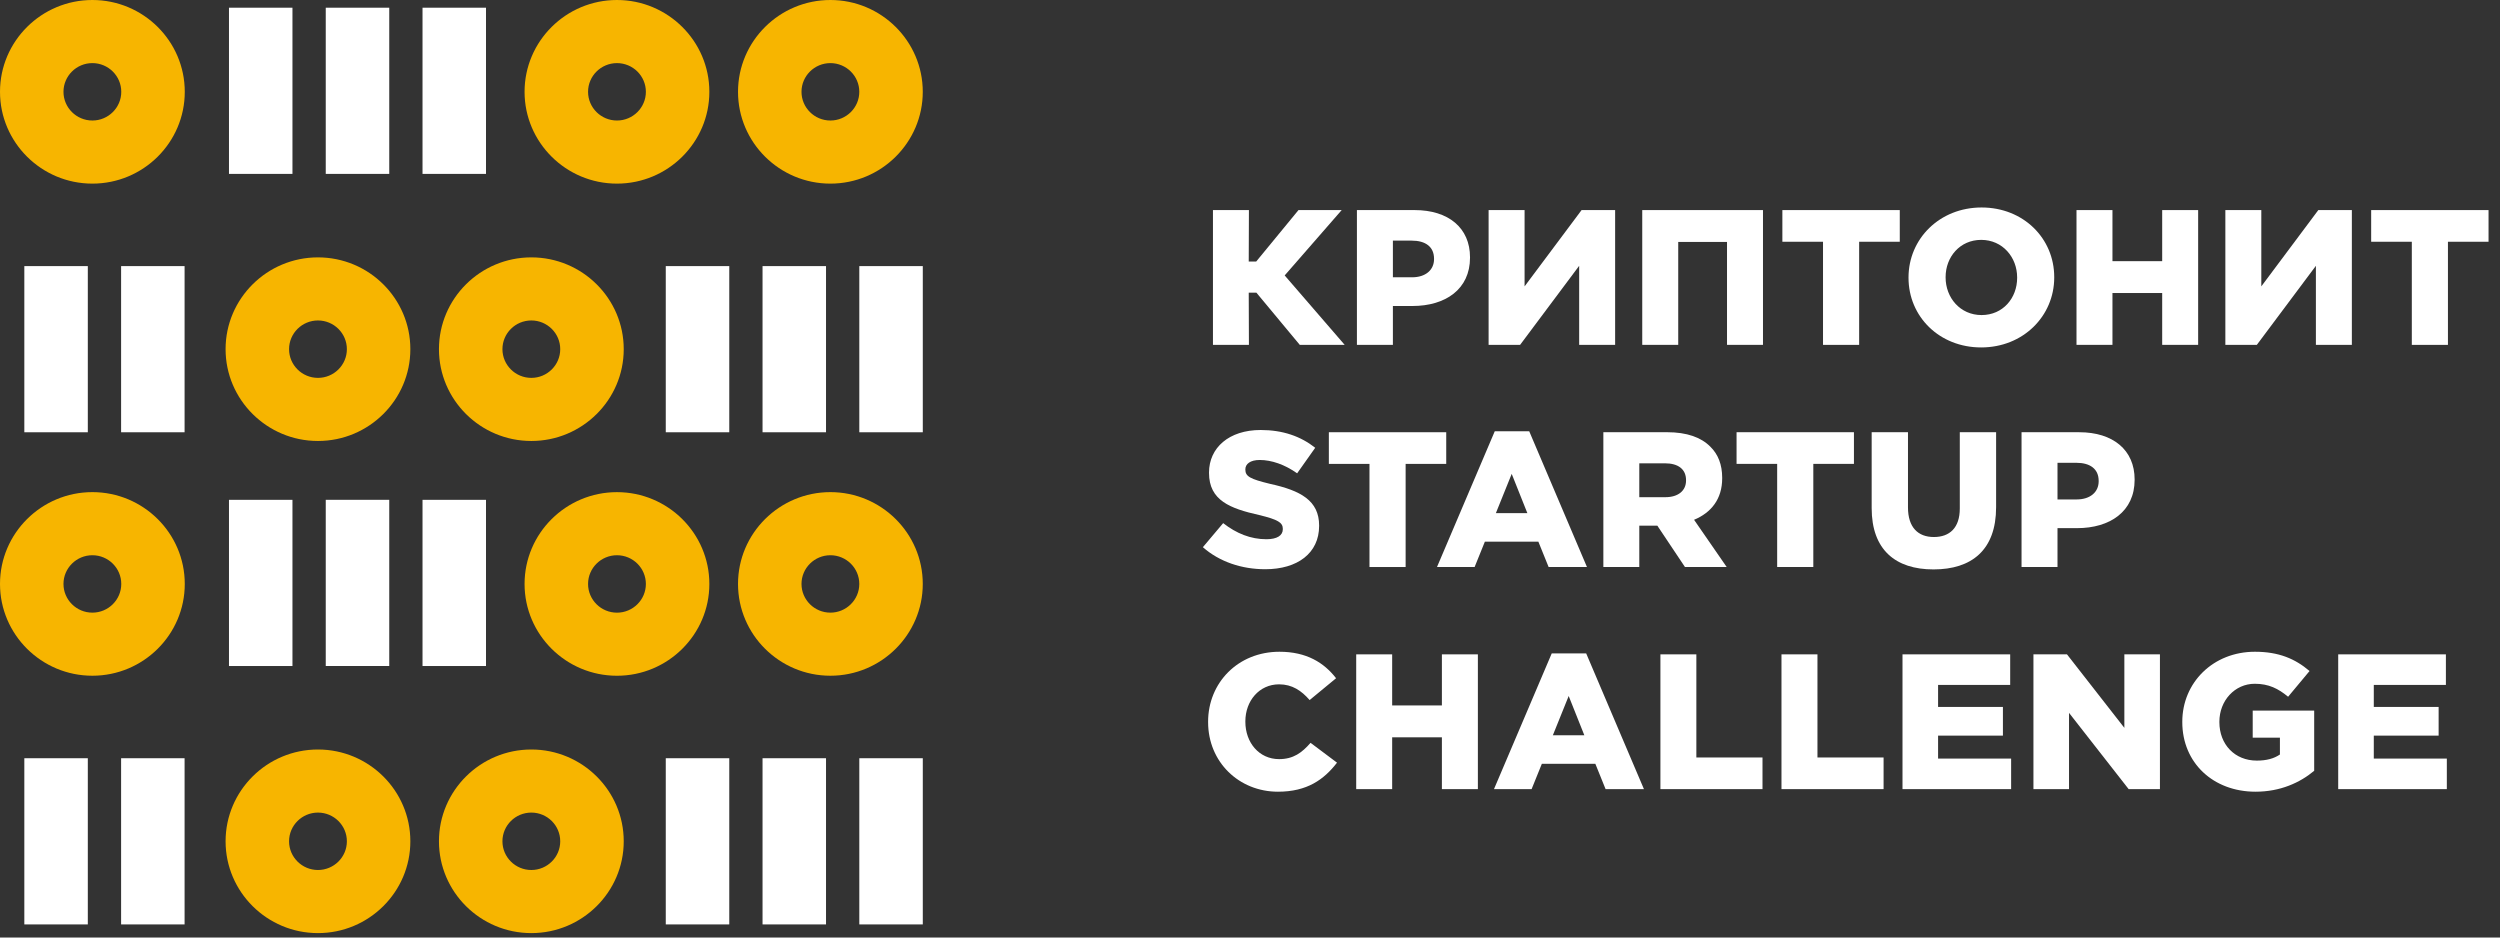 <svg width="120" height="45" viewBox="0 0 120 45" fill="none" xmlns="http://www.w3.org/2000/svg">
<rect x="0" y="0" width="120" height="45" fill="#333333" stroke="none"/>
<g clip-path="url(#clip0_1050_6123)">
<path fill-rule="evenodd" clip-rule="evenodd" d="M58.222 10.084H59.948L59.939 12.554H60.297L62.327 10.084H64.401L61.665 13.221L64.544 16.553H62.389L60.306 14.047H59.939L59.948 16.553H58.222V10.084Z" fill="white"/>
<path fill-rule="evenodd" clip-rule="evenodd" d="M67.78 13.31C68.432 13.31 68.834 12.954 68.834 12.439V12.421C68.834 11.843 68.424 11.55 67.761 11.55H66.859V13.31H67.78ZM65.132 10.084H67.904C69.524 10.084 70.561 10.937 70.561 12.35V12.368C70.561 13.887 69.38 14.688 67.797 14.688H66.859V16.553H65.132V10.084Z" fill="white"/>
<path fill-rule="evenodd" clip-rule="evenodd" d="M75.8 16.553V12.759L72.965 16.553H71.453V10.084H73.18V13.746L75.916 10.084H77.526V16.553H75.8Z" fill="white"/>
<path fill-rule="evenodd" clip-rule="evenodd" d="M78.828 10.084H84.623V16.553H82.897V11.613H80.555V16.553H78.828V10.084Z" fill="white"/>
<path fill-rule="evenodd" clip-rule="evenodd" d="M87.505 11.604H85.554V10.084H91.189V11.604H89.239V16.554H87.505V11.604Z" fill="white"/>
<path fill-rule="evenodd" clip-rule="evenodd" d="M96.823 13.336V13.318C96.823 12.35 96.125 11.514 95.097 11.514C94.078 11.514 93.389 12.332 93.389 13.301V13.318C93.389 14.287 94.086 15.123 95.115 15.123C96.143 15.123 96.823 14.305 96.823 13.336ZM91.609 13.336V13.318C91.609 11.461 93.102 9.959 95.115 9.959C97.127 9.959 98.603 11.443 98.603 13.301V13.318C98.603 15.175 97.109 16.677 95.097 16.677C93.085 16.677 91.609 15.193 91.609 13.336Z" fill="white"/>
<path fill-rule="evenodd" clip-rule="evenodd" d="M99.672 10.084H101.398V12.536H103.785V10.084H105.511V16.553H103.785V14.065H101.398V16.553H99.672V10.084Z" fill="white"/>
<path fill-rule="evenodd" clip-rule="evenodd" d="M111.163 16.553V12.759L108.328 16.553H106.817V10.084H108.543V13.746L111.279 10.084H112.889V16.553H111.163Z" fill="white"/>
<path fill-rule="evenodd" clip-rule="evenodd" d="M115.767 11.604H113.816V10.084H119.45V11.604H117.501V16.554H115.767V11.604Z" fill="white"/>
<path fill-rule="evenodd" clip-rule="evenodd" d="M57.738 26.265L58.712 25.11C59.348 25.608 60.036 25.883 60.787 25.883C61.297 25.883 61.575 25.705 61.575 25.403V25.385C61.575 25.092 61.36 24.941 60.429 24.719C59.052 24.408 58.033 24.025 58.033 22.701V22.683C58.033 21.493 58.99 20.64 60.511 20.64C61.575 20.64 62.432 20.942 63.13 21.493L62.263 22.719C61.672 22.301 61.038 22.079 60.465 22.079C60.01 22.079 59.777 22.275 59.777 22.524V22.542C59.777 22.87 60.01 22.994 60.966 23.226C62.424 23.545 63.318 24.025 63.318 25.226V25.243C63.318 26.558 62.272 27.323 60.733 27.323C59.607 27.323 58.534 26.968 57.738 26.265Z" fill="white"/>
<path fill-rule="evenodd" clip-rule="evenodd" d="M65.735 22.267H63.785V20.747H69.419V22.267H67.47V27.217H65.735V22.267Z" fill="white"/>
<path fill-rule="evenodd" clip-rule="evenodd" d="M73.313 24.63L72.562 22.746L71.802 24.63H73.313ZM71.748 20.702H73.403L76.174 27.216H74.333L73.841 25.999H71.274L70.782 27.216H68.976L71.748 20.702Z" fill="white"/>
<path fill-rule="evenodd" clip-rule="evenodd" d="M79.938 23.865C80.564 23.865 80.93 23.545 80.93 23.066V23.048C80.93 22.515 80.546 22.239 79.92 22.239H78.686V23.865H79.938ZM76.961 20.746H80.019C80.975 20.746 81.655 20.995 82.094 21.439C82.469 21.804 82.665 22.301 82.665 22.933V22.959C82.665 23.963 82.129 24.612 81.315 24.95L82.88 27.215H80.877L79.553 25.233H78.686V27.215H76.961V20.746Z" fill="white"/>
<path fill-rule="evenodd" clip-rule="evenodd" d="M85.304 22.266H83.355V20.746H88.989V22.266H87.039V27.216H85.304V22.266Z" fill="white"/>
<path fill-rule="evenodd" clip-rule="evenodd" d="M89.84 24.391V20.747H91.583V24.355C91.583 25.315 92.067 25.777 92.826 25.777C93.586 25.777 94.07 25.333 94.07 24.409V20.747H95.813V24.346C95.813 26.408 94.633 27.332 92.808 27.332C90.984 27.332 89.84 26.39 89.84 24.391Z" fill="white"/>
<path fill-rule="evenodd" clip-rule="evenodd" d="M99.681 23.973C100.334 23.973 100.736 23.617 100.736 23.102V23.084C100.736 22.507 100.325 22.214 99.663 22.214H98.76V23.973H99.681ZM97.034 20.747H99.806C101.425 20.747 102.462 21.6 102.462 23.013V23.031C102.462 24.55 101.282 25.351 99.699 25.351H98.76V27.216H97.034V20.747Z" fill="white"/>
<path fill-rule="evenodd" clip-rule="evenodd" d="M57.989 34.661V34.643C57.989 32.768 59.428 31.284 61.413 31.284C62.719 31.284 63.551 31.809 64.132 32.555L62.862 33.603C62.469 33.15 62.022 32.848 61.396 32.848C60.439 32.848 59.777 33.648 59.777 34.625V34.643C59.777 35.647 60.439 36.438 61.396 36.438C62.085 36.438 62.495 36.127 62.907 35.656L64.177 36.608C63.551 37.416 62.746 38.002 61.342 38.002C59.473 38.002 57.989 36.581 57.989 34.661Z" fill="white"/>
<path fill-rule="evenodd" clip-rule="evenodd" d="M65.098 31.409H66.824V33.861H69.211V31.409H70.938V37.878H69.211V35.391H66.824V37.878H65.098V31.409Z" fill="white"/>
<path fill-rule="evenodd" clip-rule="evenodd" d="M76.048 35.292L75.297 33.408L74.537 35.292H76.048ZM74.483 31.364H76.137L78.909 37.878H77.068L76.576 36.661H74.009L73.517 37.878H71.711L74.483 31.364Z" fill="white"/>
<path fill-rule="evenodd" clip-rule="evenodd" d="M79.7 31.409H81.425V36.359H84.6V37.878H79.7V31.409Z" fill="white"/>
<path fill-rule="evenodd" clip-rule="evenodd" d="M85.511 31.409H87.238V36.359H90.412V37.878H85.511V31.409Z" fill="white"/>
<path fill-rule="evenodd" clip-rule="evenodd" d="M91.32 31.409H96.489V32.876H93.028V33.933H96.14V35.31H93.028V36.412H96.534V37.878H91.32V31.409Z" fill="white"/>
<path fill-rule="evenodd" clip-rule="evenodd" d="M97.605 31.409H99.215L101.969 34.937V31.409H103.677V37.878H102.175L99.313 34.217V37.878H97.605V31.409Z" fill="white"/>
<path fill-rule="evenodd" clip-rule="evenodd" d="M104.75 34.661V34.643C104.75 32.768 106.226 31.284 108.237 31.284C109.382 31.284 110.169 31.622 110.858 32.209L109.829 33.444C109.355 33.052 108.899 32.821 108.229 32.821C107.271 32.821 106.53 33.63 106.53 34.643V34.661C106.53 35.736 107.271 36.509 108.327 36.509C108.792 36.509 109.15 36.412 109.436 36.216V35.407H108.13V34.11H111.081V36.998C110.401 37.567 109.454 38.002 108.265 38.002C106.234 38.002 104.75 36.617 104.75 34.661Z" fill="white"/>
<path fill-rule="evenodd" clip-rule="evenodd" d="M112.234 31.409H117.403V32.876H113.942V33.933H117.054V35.31H113.942V36.412H117.448V37.878H112.234V31.409Z" fill="white"/>
<path fill-rule="evenodd" clip-rule="evenodd" d="M4.434 3.029C3.67 3.029 3.047 3.647 3.047 4.407C3.047 5.167 3.67 5.785 4.434 5.785C5.199 5.785 5.821 5.167 5.821 4.407C5.821 3.647 5.199 3.029 4.434 3.029ZM4.434 8.814C1.989 8.814 -0 6.837 -0 4.407C-0 1.977 1.989 0 4.434 0C6.88 0 8.869 1.977 8.869 4.407C8.869 6.837 6.88 8.814 4.434 8.814Z" fill="#F7B500"/>
<path fill-rule="evenodd" clip-rule="evenodd" d="M29.614 3.029C28.85 3.029 28.227 3.647 28.227 4.407C28.227 5.167 28.85 5.785 29.614 5.785C30.379 5.785 31.002 5.167 31.002 4.407C31.002 3.647 30.379 3.029 29.614 3.029ZM29.614 8.814C27.169 8.814 25.179 6.837 25.179 4.407C25.179 1.977 27.169 0 29.614 0C32.059 0 34.049 1.977 34.049 4.407C34.049 6.837 32.059 8.814 29.614 8.814Z" fill="#F7B500"/>
<path fill-rule="evenodd" clip-rule="evenodd" d="M39.859 3.029C39.094 3.029 38.472 3.647 38.472 4.407C38.472 5.167 39.094 5.785 39.859 5.785C40.623 5.785 41.246 5.167 41.246 4.407C41.246 3.647 40.623 3.029 39.859 3.029ZM39.859 8.814C37.414 8.814 35.425 6.837 35.425 4.407C35.425 1.977 37.414 0 39.859 0C42.303 0 44.293 1.977 44.293 4.407C44.293 6.837 42.303 8.814 39.859 8.814Z" fill="#F7B500"/>
<path fill-rule="evenodd" clip-rule="evenodd" d="M15.262 15.382C14.498 15.382 13.875 16 13.875 16.76C13.875 17.52 14.498 18.138 15.262 18.138C16.027 18.138 16.65 17.52 16.65 16.76C16.65 16 16.027 15.382 15.262 15.382ZM15.262 21.167C12.818 21.167 10.828 19.19 10.828 16.76C10.828 14.33 12.818 12.354 15.262 12.354C17.708 12.354 19.697 14.33 19.697 16.76C19.697 19.19 17.708 21.167 15.262 21.167Z" fill="#F7B500"/>
<path fill-rule="evenodd" clip-rule="evenodd" d="M25.504 15.382C24.739 15.382 24.117 16 24.117 16.76C24.117 17.52 24.739 18.138 25.504 18.138C26.269 18.138 26.891 17.52 26.891 16.76C26.891 16 26.269 15.382 25.504 15.382ZM25.504 21.167C23.059 21.167 21.07 19.19 21.07 16.76C21.07 14.33 23.059 12.354 25.504 12.354C27.949 12.354 29.939 14.33 29.939 16.76C29.939 19.19 27.949 21.167 25.504 21.167Z" fill="#F7B500"/>
<path fill-rule="evenodd" clip-rule="evenodd" d="M4.434 26.651C3.67 26.651 3.047 27.269 3.047 28.029C3.047 28.789 3.67 29.407 4.434 29.407C5.199 29.407 5.821 28.789 5.821 28.029C5.821 27.269 5.199 26.651 4.434 26.651ZM4.434 32.435C1.989 32.435 -0 30.459 -0 28.029C-0 25.599 1.989 23.622 4.434 23.622C6.88 23.622 8.869 25.599 8.869 28.029C8.869 30.459 6.88 32.435 4.434 32.435Z" fill="#F7B500"/>
<path fill-rule="evenodd" clip-rule="evenodd" d="M29.614 26.651C28.85 26.651 28.227 27.27 28.227 28.03C28.227 28.79 28.85 29.408 29.614 29.408C30.379 29.408 31.002 28.79 31.002 28.03C31.002 27.27 30.379 26.651 29.614 26.651ZM29.614 32.436C27.169 32.436 25.179 30.46 25.179 28.03C25.179 25.6 27.169 23.623 29.614 23.623C32.059 23.623 34.049 25.6 34.049 28.03C34.049 30.46 32.059 32.436 29.614 32.436Z" fill="#F7B500"/>
<path fill-rule="evenodd" clip-rule="evenodd" d="M39.859 26.651C39.094 26.651 38.472 27.269 38.472 28.029C38.472 28.789 39.094 29.407 39.859 29.407C40.623 29.407 41.246 28.789 41.246 28.029C41.246 27.269 40.623 26.651 39.859 26.651ZM39.859 32.435C37.414 32.435 35.425 30.459 35.425 28.029C35.425 25.599 37.414 23.622 39.859 23.622C42.303 23.622 44.293 25.599 44.293 28.029C44.293 30.459 42.303 32.435 39.859 32.435Z" fill="#F7B500"/>
<path fill-rule="evenodd" clip-rule="evenodd" d="M15.262 39.004C14.498 39.004 13.875 39.622 13.875 40.382C13.875 41.142 14.498 41.76 15.262 41.76C16.027 41.76 16.65 41.142 16.65 40.382C16.65 39.622 16.027 39.004 15.262 39.004ZM15.262 44.789C12.818 44.789 10.828 42.812 10.828 40.382C10.828 37.952 12.818 35.976 15.262 35.976C17.708 35.976 19.697 37.952 19.697 40.382C19.697 42.812 17.708 44.789 15.262 44.789Z" fill="#F7B500"/>
<path fill-rule="evenodd" clip-rule="evenodd" d="M25.504 39.004C24.739 39.004 24.117 39.622 24.117 40.382C24.117 41.142 24.739 41.76 25.504 41.76C26.269 41.76 26.891 41.142 26.891 40.382C26.891 39.622 26.269 39.004 25.504 39.004ZM25.504 44.789C23.059 44.789 21.07 42.812 21.07 40.382C21.07 37.952 23.059 35.976 25.504 35.976C27.949 35.976 29.939 37.952 29.939 40.382C29.939 42.812 27.949 44.789 25.504 44.789Z" fill="#F7B500"/>
<path fill-rule="evenodd" clip-rule="evenodd" d="M10.991 8.347H14.038V0.37H10.991V8.347Z" fill="white"/>
<path fill-rule="evenodd" clip-rule="evenodd" d="M15.636 8.347H18.684V0.37H15.636V8.347Z" fill="white"/>
<path fill-rule="evenodd" clip-rule="evenodd" d="M20.281 8.347H23.328V0.37H20.281V8.347Z" fill="white"/>
<path fill-rule="evenodd" clip-rule="evenodd" d="M31.957 20.749H35.005V12.773H31.957V20.749Z" fill="white"/>
<path fill-rule="evenodd" clip-rule="evenodd" d="M36.602 20.749H39.649V12.773H36.602V20.749Z" fill="white"/>
<path fill-rule="evenodd" clip-rule="evenodd" d="M41.247 20.749H44.294V12.773H41.247V20.749Z" fill="white"/>
<path fill-rule="evenodd" clip-rule="evenodd" d="M1.168 20.749H4.215V12.773H1.168V20.749Z" fill="white"/>
<path fill-rule="evenodd" clip-rule="evenodd" d="M5.813 20.749H8.86V12.773H5.813V20.749Z" fill="white"/>
<path fill-rule="evenodd" clip-rule="evenodd" d="M10.991 31.969H14.038V23.992H10.991V31.969Z" fill="white"/>
<path fill-rule="evenodd" clip-rule="evenodd" d="M15.636 31.968H18.684V23.991H15.636V31.968Z" fill="white"/>
<path fill-rule="evenodd" clip-rule="evenodd" d="M20.281 31.969H23.328V23.992H20.281V31.969Z" fill="white"/>
<path fill-rule="evenodd" clip-rule="evenodd" d="M31.957 44.372H35.005V36.395H31.957V44.372Z" fill="white"/>
<path fill-rule="evenodd" clip-rule="evenodd" d="M36.602 44.372H39.649V36.395H36.602V44.372Z" fill="white"/>
<path fill-rule="evenodd" clip-rule="evenodd" d="M41.247 44.372H44.294V36.395H41.247V44.372Z" fill="white"/>
<path fill-rule="evenodd" clip-rule="evenodd" d="M1.168 44.372H4.215V36.395H1.168V44.372Z" fill="white"/>
<path fill-rule="evenodd" clip-rule="evenodd" d="M5.813 44.372H8.86V36.395H5.813V44.372Z" fill="white"/>
</g>
<defs>
<clipPath id="clip0_1050_6123">
<rect width="120" height="45" fill="white"/>
</clipPath>
</defs>
</svg>
